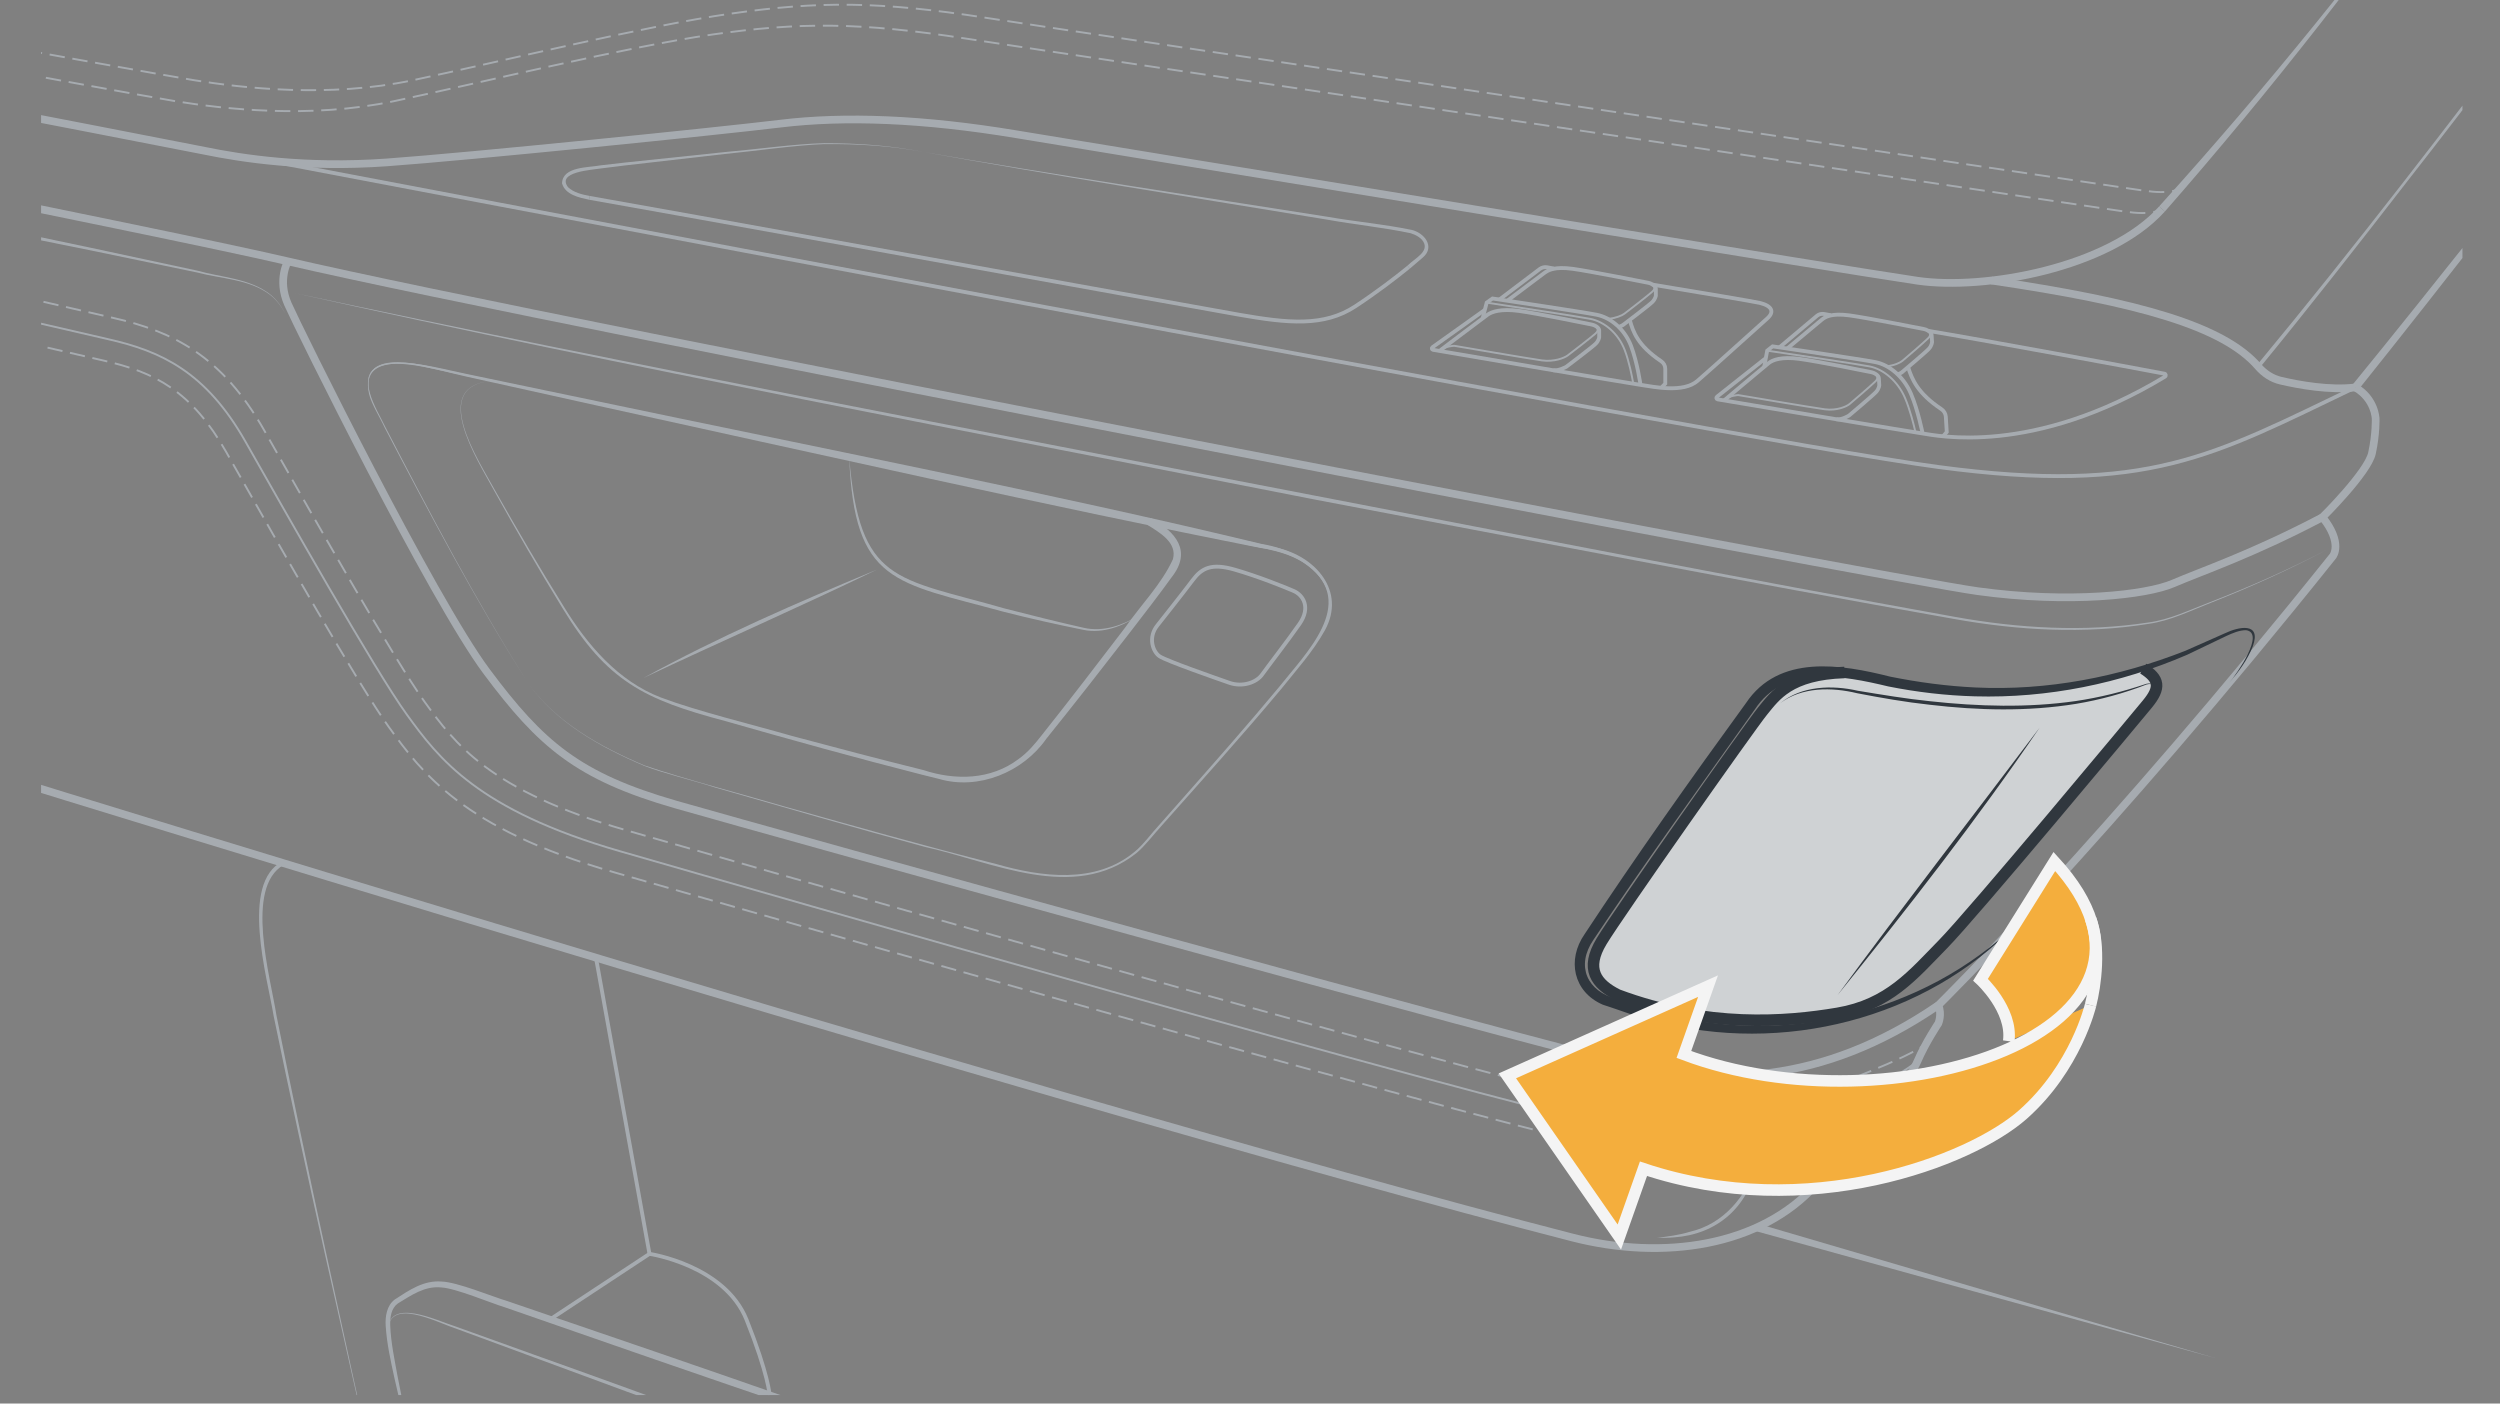 <?xml version="1.0" encoding="UTF-8"?><svg id="uuid-778451c0-e99e-4285-80fd-6a71ff292bc5" xmlns="http://www.w3.org/2000/svg" width="325" height="182.459" xmlns:xlink="http://www.w3.org/1999/xlink" viewBox="0 0 325 182.459"><rect x="0" y="0" width="325" height="182.459" fill="#808080" stroke="none"/><defs><clipPath id="uuid-dd72fb4f-70b4-4e23-b245-32153b022e14"><rect x="5.341" y="-33.49" width="314.778" height="214.845" style="fill:none; stroke-width:0px;"/></clipPath></defs><g style="clip-path:url(#uuid-dd72fb4f-70b4-4e23-b245-32153b022e14);"><path d="m-45.764-21.751s-9.999,4.683-12.613,6.103c-3.554,1.932-7.715,6.696-7.715,10.857v2.751s-.067,1.611.805,2.349c0,0-1.946,1.208-1.946,2.349v2.953c0,.537,1.074,3.892,2.953,6.644,0,0-1.099.539-.872,2.55,2.486,22.065,16.995,65.762,16.995,65.762,0,0,.675,5.061,10.292,8.436,9.617,3.374,173.669,54.231,242.274,71.873,11.81,3.037,24.464,1.181,31.718-6.917,7.255-8.098,9.786-11.641,9.786-11.641,0,0,2.362-2.025,3.374-4.387s2.699-4.893,2.699-4.893c0,0,.506-1.181,0-2.362,0,0,21.596-21.258,51.289-58.375,0,0,1.35-1.687-1.35-5.061,0,0,5.892-5.822,6.435-8.331s.475-4.476.475-4.476c0,0-.068-2.577-2.645-4.069" style="fill:none; stroke:#a6abb0; stroke-miterlimit:10;"/><path d="m-65.286.309c2.458,1.51,4.223,2.14,7.502,2.897S21.662,18.591,26.58,19.6s13.115,2.27,23.708,1.513,42.876-4.035,51.199-5.044c8.323-1.009,18.537-.63,30.643,1.387,12.106,2.018,108.45,17.781,117.151,19.042,8.701,1.261,24.843-1.639,31.778-9.332" style="fill:none; stroke:#a6abb0; stroke-miterlimit:10;"/><path d="m258.875,36.468c19.223,2.826,30.159,5.949,34.692,11.185.776.897,1.773,1.565,2.928,1.835,2.342.547,6.376,1.289,9.696.875" style="fill:none; stroke:#a6abb0; stroke-miterlimit:10;"/><path d="m301.926,67.238c-9.139,4.821-15.902,7.091-19.393,8.604s-13.58,2.648-25.434,1.009c-11.854-1.639-185.626-34.931-219.675-42.876C19.602,29.817-58.416,14.619-64.279,12.254" style="fill:none; stroke:#a6abb0; stroke-miterlimit:10;"/><path d="m-65.994,15.817c3.603,1.161,9.259,2.194,13.026,3.041,18.794,3.943,46.685,9.499,65.541,13.516,0,0,13.087,2.812,13.087,2.812,3.17.903,6.801.985,9.477,3.092.872.708,1.532,1.643,2.023,2.641-.509-.989-1.183-1.908-2.06-2.595-2.7-2.048-6.313-2.059-9.491-2.903,0,0-13.103-2.723-13.103-2.723-18.933-3.791-46.734-9.493-65.525-13.602-3.718-.907-9.37-2.048-12.974-3.279h0Z" style="fill:#a6abb0; stroke-width:0px;"/><path d="m302.723,71.342c-4.977,2.654-10.13,4.973-15.375,7.048-2.63,1.021-5.189,2.311-8.006,2.709-8.37,1.356-16.974.858-25.292-.629-27.767-4.931-55.458-10.27-83.163-15.536-44.268-8.713-88.63-17.018-132.666-26.855,43.443,9.312,89.184,17.929,132.76,26.365,27.689,5.333,55.366,10.741,83.118,15.74,8.291,1.502,16.86,2.011,25.212.735,2.819-.379,5.365-1.645,7.993-2.642,5.258-2.037,10.424-4.317,15.42-6.935h0Z" style="fill:#a6abb0; stroke-width:0px;"/><path d="m37.425,33.976s-1.387,2.396,0,5.549c1.387,3.153,18.79,38.336,25.852,47.794,7.062,9.458,11.854,13.619,24.59,17.276s112.233,31.274,123.709,33.796c11.476,2.522,24.958,2.854,40.411-7.716" style="fill:none; stroke:#a6abb0; stroke-miterlimit:10;"/><path d="m278.624,86.917c2.092,1.329,2.313,2.449.517,4.627s-22.643,27.221-26.544,31.196-7.051,7.876-13.721,8.996-16.945,1.944-28.562-2.4c-2.855-1.427-4.282-3.372-2.104-6.978,2.178-3.593,19.271-27.885,20.92-29.916,1.649-2.018,3.519-4.799,10.645-5.021,4.295.554,19.173,5.808,38.85-.504Z" style="fill:#cfd2d4; stroke-width:0px;"/><path d="m231.418,91.424c2.777-2.287,6.781-2.386,10.1-1.626,3.125.514,6.249,1.041,9.398,1.362,6.282.685,12.648.873,18.917-.022,3.126-.463,6.205-1.23,9.206-2.248.209-.047.422-.057.632-.016.76.156.488,1.1.248,1.587.209-.486.465-1.387-.262-1.518-.183-.033-.42-.009-.586.035-2.958,1.154-6.042,1.996-9.182,2.523-6.287,1.02-12.719.862-19.024.117-3.161-.339-6.292-.892-9.409-1.491-3.31-.806-7.202-.851-10.038,1.297h0Z" style="fill:#30373e; stroke-width:0px;"/><path d="m-64.194-6.556c.66.48,1.911.974,4.524,1.518,5.57,1.16,78.671,14.466,84.937,15.471,6.266,1.006,17.405,2.321,28.39,0S83.748,3.389,95.042,1.767c11.294-1.622,19.262-1.622,33.108.544,13.847,2.166,146.667,21.892,149.22,22.279,1.858.282,3.211.481,4.516.33" style="fill:none; stroke:#a6abb0; stroke-dasharray:0 0 2.001 1; stroke-miterlimit:10; stroke-width:.25px;"/><path d="m282.386,24.844c.319-.06.639-.144.966-.254" style="fill:none; stroke:#a6abb0; stroke-miterlimit:10; stroke-width:.25px;"/><path d="m-64.9-3.83c.661.48,1.912.972,4.521,1.516C-54.809-1.154,16.546,12.151,22.812,13.157c6.266,1.006,17.405,2.321,28.39,0s30.091-7.044,41.386-8.666c11.294-1.622,19.262-1.622,33.108.544s146.667,21.892,149.22,22.279c1.857.281,3.21.481,4.514.33" style="fill:none; stroke:#a6abb0; stroke-dasharray:0 0 2.008 1.004; stroke-miterlimit:10; stroke-width:.25px;"/><path d="m279.931,27.567c.319-.06.639-.144.966-.254" style="fill:none; stroke:#a6abb0; stroke-miterlimit:10; stroke-width:.25px;"/><path d="m34.888,20.883s189.792,36.17,217.099,39.827c27.307,3.657,35.767-1.519,54.204-10.347" style="fill:none; stroke:#a6abb0; stroke-miterlimit:10; stroke-width:.5px;"/><path d="m-61.561,23.434c.974.213,2.195.495,3.381.816,3.968,1.073,65.057,15.308,72.825,17.062,7.845,1.772,14.2,4.943,19.718,14.662l1.059,1.865c5.192,9.148,15.994,28.183,19.77,33.389,3.927,5.412,8.378,11.547,26.189,16.698,1.062.307,106.357,30.735,129.54,35.904,11.754,1.871,17.448.839,19.8.056,4.849-1.616,14.572-5.217,18.434-7.395" style="fill:none; stroke:#a6abb0; stroke-dasharray:0 0 2.001 1.001; stroke-miterlimit:10; stroke-width:.25px;"/><path d="m249.591,136.236c.34-.207.616-.399.818-.571" style="fill:none; stroke:#a6abb0; stroke-miterlimit:10; stroke-width:.25px;"/><path d="m244.536,144.11c-.294.15-.592.3-.893.449" style="fill:none; stroke:#a6abb0; stroke-miterlimit:10; stroke-width:.25px;"/><path d="m242.748,144.998c-3.653,1.767-7.581,3.403-10.23,4.286-2.573.858-5.897,1.286-9.853,1.286-3.716,0-7.99-.378-12.727-1.137l-.168-.031c-23.182-5.152-128.903-35.704-129.968-36.012-19.689-5.693-24.969-12.972-29.213-18.822-3.963-5.463-14.468-23.976-20.113-33.922l-1.058-1.864c-4.524-7.967-9.301-10.404-16.025-11.923-5.874-1.326-68.748-15.954-73.056-17.119-.569-.154-1.086-.308-1.557-.461" style="fill:none; stroke:#a6abb0; stroke-dasharray:0 0 1.994 .997; stroke-miterlimit:10; stroke-width:.25px;"/><path d="m-63.511,24.971s.457.907,4.59,2.024c4.133,1.117,66.014,15.526,72.94,17.09,6.925,1.564,12.734,4.245,17.872,13.292,5.138,9.048,16.867,29.824,21,35.52s9.159,12.399,27.701,17.76c18.542,5.362,108.684,31.276,129.795,35.967,11.17,1.787,17.67,1.147,21.233-.04,5.417-1.806,14.907-6.293,17.669-8.656" style="fill:none; stroke:#a6abb0; stroke-miterlimit:10; stroke-width:.25px;"/><path d="m228.376,151.474c-1.155,5.482-5.179,9.01-10.78,9.387-.726.066-1.457.058-2.181.068,1.439-.198,2.877-.365,4.248-.793,4.41-1.015,7.268-4.536,8.713-8.662h0Z" style="fill:#a6abb0; stroke-width:0px;"/><path d="m238.877,129.374c8.322-11.35,17.831-23.559,26.293-34.805-8.195,12.015-17.163,23.49-26.293,34.805h0Z" style="fill:#30373e; stroke-width:0px;"/><path d="m68.545,88.641c-6.799-10.682-12.718-21.896-18.576-33.114-.514-1.148-1.706-3.041-1.993-4.315-1.416-6.552,7.77-3.497,11.202-2.842,11.797,2.55,79.542,16.91,92.87,19.75,0,0,9.276,2.032,9.276,2.032l4.636,1.055c4.992,1.055,9.078,5.613,6.286,10.72-1.558,2.802-3.699,5.157-5.688,7.641-5.034,6.032-10.411,11.986-15.63,17.87-.962,1.046-2.134,2.608-3.231,3.5-8.135,6.408-18.629,1.117-27.438-.837-8.823-2.393-18.573-5.21-27.408-7.758-2.635-.859-6.522-1.785-9.082-2.773-5.736-2.445-11.614-5.688-15.222-10.927h0Zm0,0c3.622,5.224,9.51,8.444,15.245,10.868,5.081,1.73,12.992,3.8,18.216,5.342,9.14,2.565,18.28,5.142,27.484,7.465,5.919,1.699,12.95,2.648,18.023-1.597,1.076-.857,2.24-2.464,3.188-3.479,0,0,3.144-3.558,3.144-3.558,4.19-4.743,8.38-9.488,12.42-14.355,3.459-4.378,10.197-10.864,3.785-15.756-2.482-1.946-5.782-2.197-8.829-2.959l-9.279-2.005c-17.251-3.723-81.328-17.541-97.439-21.065-2.844-.595-7.648-.636-6.392,3.635.34,1.269,1.372,3.091,1.969,4.294,5.82,11.235,11.702,22.467,18.465,33.17h0Z" style="fill:#a6abb0; stroke-width:0px;"/><path d="m64.006,49.514c-8.244.594-1.808,10.272.297,14.136,2.902,5.138,5.887,10.232,9.01,15.236,3.049,4.961,7.066,9.677,12.631,11.8,4.759,1.789,12.003,3.542,16.965,4.974,5.699,1.53,11.408,3.028,17.132,4.449,4.161,1.373,8.786,1.287,12.379-1.44,1.179-.838,2.091-1.922,3.007-3.093,3.666-4.616,7.263-9.298,10.84-13.989,2.046-2.954,4.745-5.653,6.219-8.9.56-2.138-1.674-3.428-3.315-4.446,0,0,.497-.868.497-.868,3.152,1.761,5.337,4.254,2.65,7.665-1.745,2.427-3.551,4.738-5.352,7.085-3.614,4.671-7.243,9.325-10.951,13.926-3.021,4.333-8.819,6.725-13.975,5.204,0,0-2.152-.534-2.152-.534-8.267-2.097-17.386-4.635-25.634-6.988-10.462-2.774-15.361-5.139-21.155-14.713-3.092-5.032-6.04-10.147-8.907-15.308-2.115-3.914-8.446-13.65-.187-14.198h0Z" style="fill:#a6abb0; stroke-width:0px;"/><path d="m110.394,59.444c1.371,16.439,6.025,15.583,20.199,19.655,3.439.881,6.884,1.748,10.348,2.528,2.45.546,5.03-.322,7.103-1.639-2.059,1.417-4.661,2.403-7.158,1.904-3.486-.707-6.958-1.478-10.404-2.358-14.133-3.874-19.426-3.636-20.087-20.091h0Z" style="fill:#a6abb0; stroke-width:0px;"/><path d="m113.997,74.049c-9.718,4.721-20.6,9.483-30.367,14.099,9.788-5.373,20.055-9.837,30.367-14.099h0Z" style="fill:#a6abb0; stroke-width:0px;"/><path d="m48.727,52.95c-4.198-8.867,7.503-5.197,11.925-4.337,0,0,17.243,3.597,17.243,3.597,27.079,5.694,59.432,12.055,86.108,18.502,6.351,1.045,11.833,5.81,7.376,12.31,4.156-6.401-1.13-11.036-7.493-11.786-26.85-5.287-59.146-12.571-86.108-18.477,0,0-17.197-3.814-17.197-3.814-4.31-.915-15.886-4.822-11.854,4.006h0Z" style="fill:#a6abb0; stroke-width:0px;"/><path d="m150.438,81.331s3.405-4.289,4.594-5.885,2.437-2.268,5.469-1.397,6.42,2.238,7.668,2.773,2.259,2.133.773,4.276-4.161,5.591-4.874,6.602-2.53,1.664-4.237,1.07-8.187-2.853-9.078-3.448-1.534-2.449-.314-3.992Z" style="fill:none; stroke:#a6abb0; stroke-miterlimit:10; stroke-width:.5px;"/><path d="m54.523,192.566c-1.147-4.451-2.225-8.917-3.244-13.402-.489-2.249-.997-4.493-1.141-6.839-.07-1.194.141-2.607,1.179-3.387,1.929-1.254,3.766-2.521,6.08-2.337,2.059.06,6.544,1.943,8.54,2.534,25.946,8.838,52.022,17.859,77.748,27.274-26.056-8.444-52.155-17.416-78.029-26.45-1.868-.565-6.396-2.492-8.309-2.593-2.152-.215-3.913,1.042-5.625,2.083-.854.613-1.027,1.749-.994,2.859.088,2.248.577,4.515.986,6.765.875,4.507,1.86,8.997,2.808,13.493h0Z" style="fill:#a6abb0; stroke-width:0px;"/><path d="m36.862,112.447c-5.109,2.937-1.664,14.71-.926,19.537,4.108,20.555,8.658,41.021,13.17,61.491-4.634-20.445-9.306-40.883-13.537-61.418-.795-4.902-4.434-17.308,1.187-20.098 0.0 0.0.107.489.107.489h0Z" style="fill:#a6abb0; stroke-width:0px;"/><path d="m77.472,124.502l6.96,38.499s9.785,1.467,12.624,8.578,2.997,9.776,2.997,9.776" style="fill:none; stroke:#a6abb0; stroke-miterlimit:10; stroke-width:.5px;"/><line x1="84.431" y1="163.001" x2="71.517" y2="171.514" style="fill:none; stroke:#a6abb0; stroke-miterlimit:10; stroke-width:.5px;"/><path d="m50.426,173.272c-.196-4.887,6.418-1.548,8.858-.811,0,0,10.16,3.654,10.16,3.654,14.669,5.218,36.161,13.13,50.707,18.516,0,0,10.103,3.81,10.103,3.81l-10.187-3.58c-14.581-5.224-36.17-13.003-50.741-18.436,0,0-10.13-3.736-10.13-3.736-2.414-.78-8.855-4.255-8.771.584h0Z" style="fill:#a6abb0; stroke-width:0px;"/><polygon points="228.513 159.081 288.167 176.602 228.239 160.042 228.513 159.081 228.513 159.081" style="fill:#a6abb0; stroke-width:0px;"/><path d="m182.966,34.533c.968-.96,2.837-1.804,2.076-3.1-.335-.555-.993-.903-1.662-1.115-3.578-.753-7.29-1.117-10.896-1.772-16.251-2.676-36.323-5.871-52.444-8.791,16.107,2.801,36.257,5.864,52.502,8.421,3.659.64,7.343.962,10.976,1.711,1.635.377,3.089,2.19,1.457,3.586,0,0-1.693,1.449-1.693,1.449l-.316-.388h0Z" style="fill:#a6abb0; stroke-width:0px;"/><path d="m76.63,25.721c4.199.7,78.178,14.099,84.476,15.197s10.997,1.598,15.096-1.101c2.764-1.82,5.255-3.732,6.922-5.09" style="fill:none; stroke:#a6abb0; stroke-miterlimit:10; stroke-width:.5px;"/><path d="m120.04,19.755c-4.243-.808-8.597-1.063-12.911-1.019-3.721.125-9.136.928-12.907,1.284,0,0-12.894,1.48-12.894,1.48l-3.218.4c-1.208.198-5.784.441-4.264,2.437.71.675,1.803.957,2.825,1.138l-.082.493c-1.258-.275-3.112-.632-3.524-2.133.063-2.217,3.457-2.03,4.995-2.338,0,0,3.226-.369,3.226-.369l12.91-1.356c3.794-.321,9.169-1.069,12.931-1.161,4.322-.002,8.673.295,12.914,1.144h0Z" style="fill:#a6abb0; stroke-width:0px;"/><path d="m214.851,37.008c6.553,1.081,13.094,2.184,13.902,2.366,1.661.398,1.923,1.194,1.001,2.014-.933.819-7.224,6.53-9.078,8.123-1.854,1.604-5.62.785-7.406.523-1.659-.241-23.61-3.981-26.983-4.556-.163-.028-.205-.237-.07-.333l6.815-4.86" style="fill:none; stroke:#a6abb0; stroke-miterlimit:10; stroke-width:.5px;"/><path d="m194.919,38.942l5.263-3.98c.269-.192.597-.272.924-.22.176.028.623.127.919.17" style="fill:none; stroke:#a6abb0; stroke-miterlimit:10; stroke-width:.5px;"/><path d="m187.139,45.618s5.7-4.312,6.239-4.7,1.725-.82,4.097-.496,8.876,1.653,9.415,1.761,1.006.447,1.006.78v.873s-.036.431-.467.862-3.809,2.983-3.809,2.983c0,0-1.0.569-1.71.449" style="fill:none; stroke:#a6abb0; stroke-miterlimit:10; stroke-width:.5px;"/><path d="m207.407,42.37s.661.424,0,.999-3.176,2.515-3.608,2.839-1.761.862-3.342.647-11.392-1.899-11.392-1.899c0,0-1.158.002-1.927.663" style="fill:none; stroke:#a6abb0; stroke-miterlimit:10; stroke-width:.25px;"/><path d="m195.955,39.09c1.729-1.308,4.425-3.333,4.79-3.595.535-.387,1.335-.865,3.713-.547,2.366.33,9.256,1.707,9.791,1.809.193.034.375.102.523.193,0,0,.023.011.045.034.273.137.444.341.444.557v.876s-.034.421-.466.853-3.811,2.981-3.811,2.981c0,0-.239.137-.557.262" style="fill:none; stroke:#a6abb0; stroke-miterlimit:10; stroke-width:.5px;"/><path d="m214.771,36.952s.045.023.091.068c.159.148.41.501-.091.921-.66.58-3.174,2.526-3.606,2.844-.319.239-1.115.58-2.139.671" style="fill:none; stroke:#a6abb0; stroke-miterlimit:10; stroke-width:.25px;"/><path d="m192.744,41.39l.526-2.046.755-.539s11.715,1.747,13.548,2.113,3.63,1.886,4.456,4.037,1.236,5.079,1.236,5.079" style="fill:none; stroke:#a6abb0; stroke-miterlimit:10; stroke-width:.5px;"/><path d="m212.325,49.875c-.171-1.001-.546-2.878-1.115-4.38-.831-2.15-2.628-3.675-4.46-4.039-1.513-.296-9.772-1.547-12.594-1.98-.603-.08-.956-.137-.956-.137" style="fill:none; stroke:#a6abb0; stroke-miterlimit:10; stroke-width:.25px;"/><path d="m211.868,41.581c.41,1.523,1.025,3.321,4.08,5.375.328.22.537.586.537.98v1.939l-.523.536" style="fill:none; stroke:#a6abb0; stroke-miterlimit:10; stroke-width:.5px;"/><path d="m250.678,43.016c6.003.975,27.063,4.866,30.712,5.566.184.035.22.286.059.384-17.262,10.428-29.758,7.637-31.504,7.387-1.638-.233-23.358-3.881-26.66-4.436-.164-.028-.211-.235-.081-.339l6.356-5.028" style="fill:none; stroke:#a6abb0; stroke-miterlimit:10; stroke-width:.5px;"/><path d="m231.322,45.161l4.895-4.115c.251-.199.567-.283.889-.232.174.027.616.124.909.167" style="fill:none; stroke:#a6abb0; stroke-miterlimit:10; stroke-width:.5px;"/><path d="m224.136,52.055s5.301-4.458,5.803-4.86,1.634-.853,3.972-.542,8.776,1.617,9.31,1.722,1.011.449,1.032.79l.054.892s-.008.441-.403.886-3.536,3.083-3.536,3.083c0,0-.941.591-1.643.473" style="fill:none; stroke:#a6abb0; stroke-miterlimit:10; stroke-width:.5px;"/><path d="m243.738,48.563s.672.428.062,1.021-2.947,2.599-3.348,2.934-1.667.897-3.225.69-11.25-1.847-11.25-1.847c0,0-1.131.012-1.841.694" style="fill:none; stroke:#a6abb0; stroke-miterlimit:10; stroke-width:.25px;"/><path d="m232.343,45.304c1.608-1.353,4.117-3.446,4.456-3.717.498-.4,1.251-.896,3.594-.59,2.333.318,9.151,1.669,9.68,1.769.191.033.373.102.523.193,0,0,.023.011.047.035.275.137.455.345.468.567l.055.896s-.007.431-.403.877-3.538,3.081-3.538,3.081c0,0-.225.142-.528.272" style="fill:none; stroke:#a6abb0; stroke-miterlimit:10; stroke-width:.5px;"/><path d="m250.597,42.959s.046.023.093.069c.165.15.431.509-.032.943-.609.599-2.944,2.61-3.347,2.939-.296.247-1.053.603-2.048.704" style="fill:none; stroke:#a6abb0; stroke-miterlimit:10; stroke-width:.25px;"/><path d="m229.349,47.683l.386-2.097.704-.558s11.556,1.689,13.37,2.048,3.664,1.899,4.606,4.092c.942,2.193,1.525,5.184,1.525,5.184" style="fill:none; stroke:#a6abb0; stroke-miterlimit:10; stroke-width:.5px;"/><path d="m249.013,56.198c-.229-1.023-.713-2.939-1.363-4.471-.946-2.192-2.797-3.737-4.61-4.094-1.497-.29-9.646-1.501-12.43-1.919-.594-.076-.942-.132-.942-.132" style="fill:none; stroke:#a6abb0; stroke-miterlimit:10; stroke-width:.25px;"/><path d="m248.049,47.719c.495,1.554,1.209,3.388,4.322,5.463.334.223.561.594.586.998l.121,1.983-.478.553" style="fill:none; stroke:#a6abb0; stroke-miterlimit:10; stroke-width:.5px;"/><path d="m305.803,50.048c10.162-12.429,24.608-30.771,34.716-43.566,11.355-14.683,23.058-29.143,33.483-44.512-14.99,22.241-33.755,45.437-50.165,66.831-5.722,7.316-11.45,14.622-17.257,21.878l-.776-.631h0Z" style="fill:#a6abb0; stroke-width:0px;"/><path d="m293.374,47.494c25.57-30.818,49.925-65.468,75.454-96.369-18.669,22.56-38.002,49.665-56.067,72.691-6.245,8.067-12.529,16.106-19.001,23.997l-.386-.318h0Z" style="fill:#a6abb0; stroke-width:0px;"/><path d="m280.688,26.831c13.987-15.466,27.095-31.749,39.431-48.568-12.079,17.033-24.925,33.521-38.688,49.237,0,0-.743-.67-.743-.67h0Z" style="fill:#a6abb0; stroke-width:0px;"/><path d="m262.149,120.111c-11.819,12.442-30.543,17.038-46.99,12.627-2.149-.428-4.706-1.474-6.796-2.129-3.846-1.664-4.688-5.849-2.356-9.18,6.519-9.91,13.966-20.413,20.966-30.023,4.277-6.399,12.377-5.052,18.75-3.442,3.651.735,7.342,1.23,11.057,1.407,9.321.454,18.654-1.361,27.316-4.768,0,0,5.136-2.274,5.136-2.274,1.753-.846,4.801-1.518,3.63,1.693-.696,1.777-1.835,3.305-3.053,4.725.981-1.154,4.712-6.466,2.182-6.821-.877-.011-1.763.386-2.594.764l-5.083,2.436c-8.674,3.739-18.12,5.664-27.577,5.398-3.784-.101-7.56-.548-11.264-1.288-5.855-1.407-13.524-2.888-17.363,3.015-6.864,9.642-14.415,20.117-20.954,29.91-2.35,3.421-.823,6.74,3.026,7.696,1.554.527,3.708,1.339,5.291,1.67,16.136,4.638,34.557.335,46.676-11.416h0Z" style="fill:#30373e; stroke-width:0px;"/><path d="m278.627,86.919c2.089,1.327,2.314,2.451.514,4.626s-22.645,27.219-26.544,31.193c-3.899,3.974-7.048,7.873-13.722,8.998-6.673,1.125-16.946,1.95-28.568-2.399-2.849-1.425-4.274-3.374-2.099-6.973s19.27-27.893,20.92-29.918,3.524-4.799,10.648-5.024" style="fill:none; stroke:#30373e; stroke-miterlimit:10; stroke-width:1.5px;"/><path d="m271.769,130.672s-1.883,8.096-8.79,14.214c-6.829,6.048-28.048,14.171-49.326,7.05l-3.14,8.881-14.558-20.955,26.09-11.664-3.14,8.881c26.844,10.111,68.329-3.156,48.164-25.085l-9.599,15.369s4.228,3.896,3.664,7.987" style="fill:#f4ae3d; stroke:#f4f4f4; stroke-miterlimit:10; stroke-width:1.5px;"/><path d="m271.769,130.672c.659-2.542,1.337-7.648,0-11.243" style="fill:none; stroke:#f4f4f4; stroke-miterlimit:10; stroke-width:1.5px;"/></g></svg>